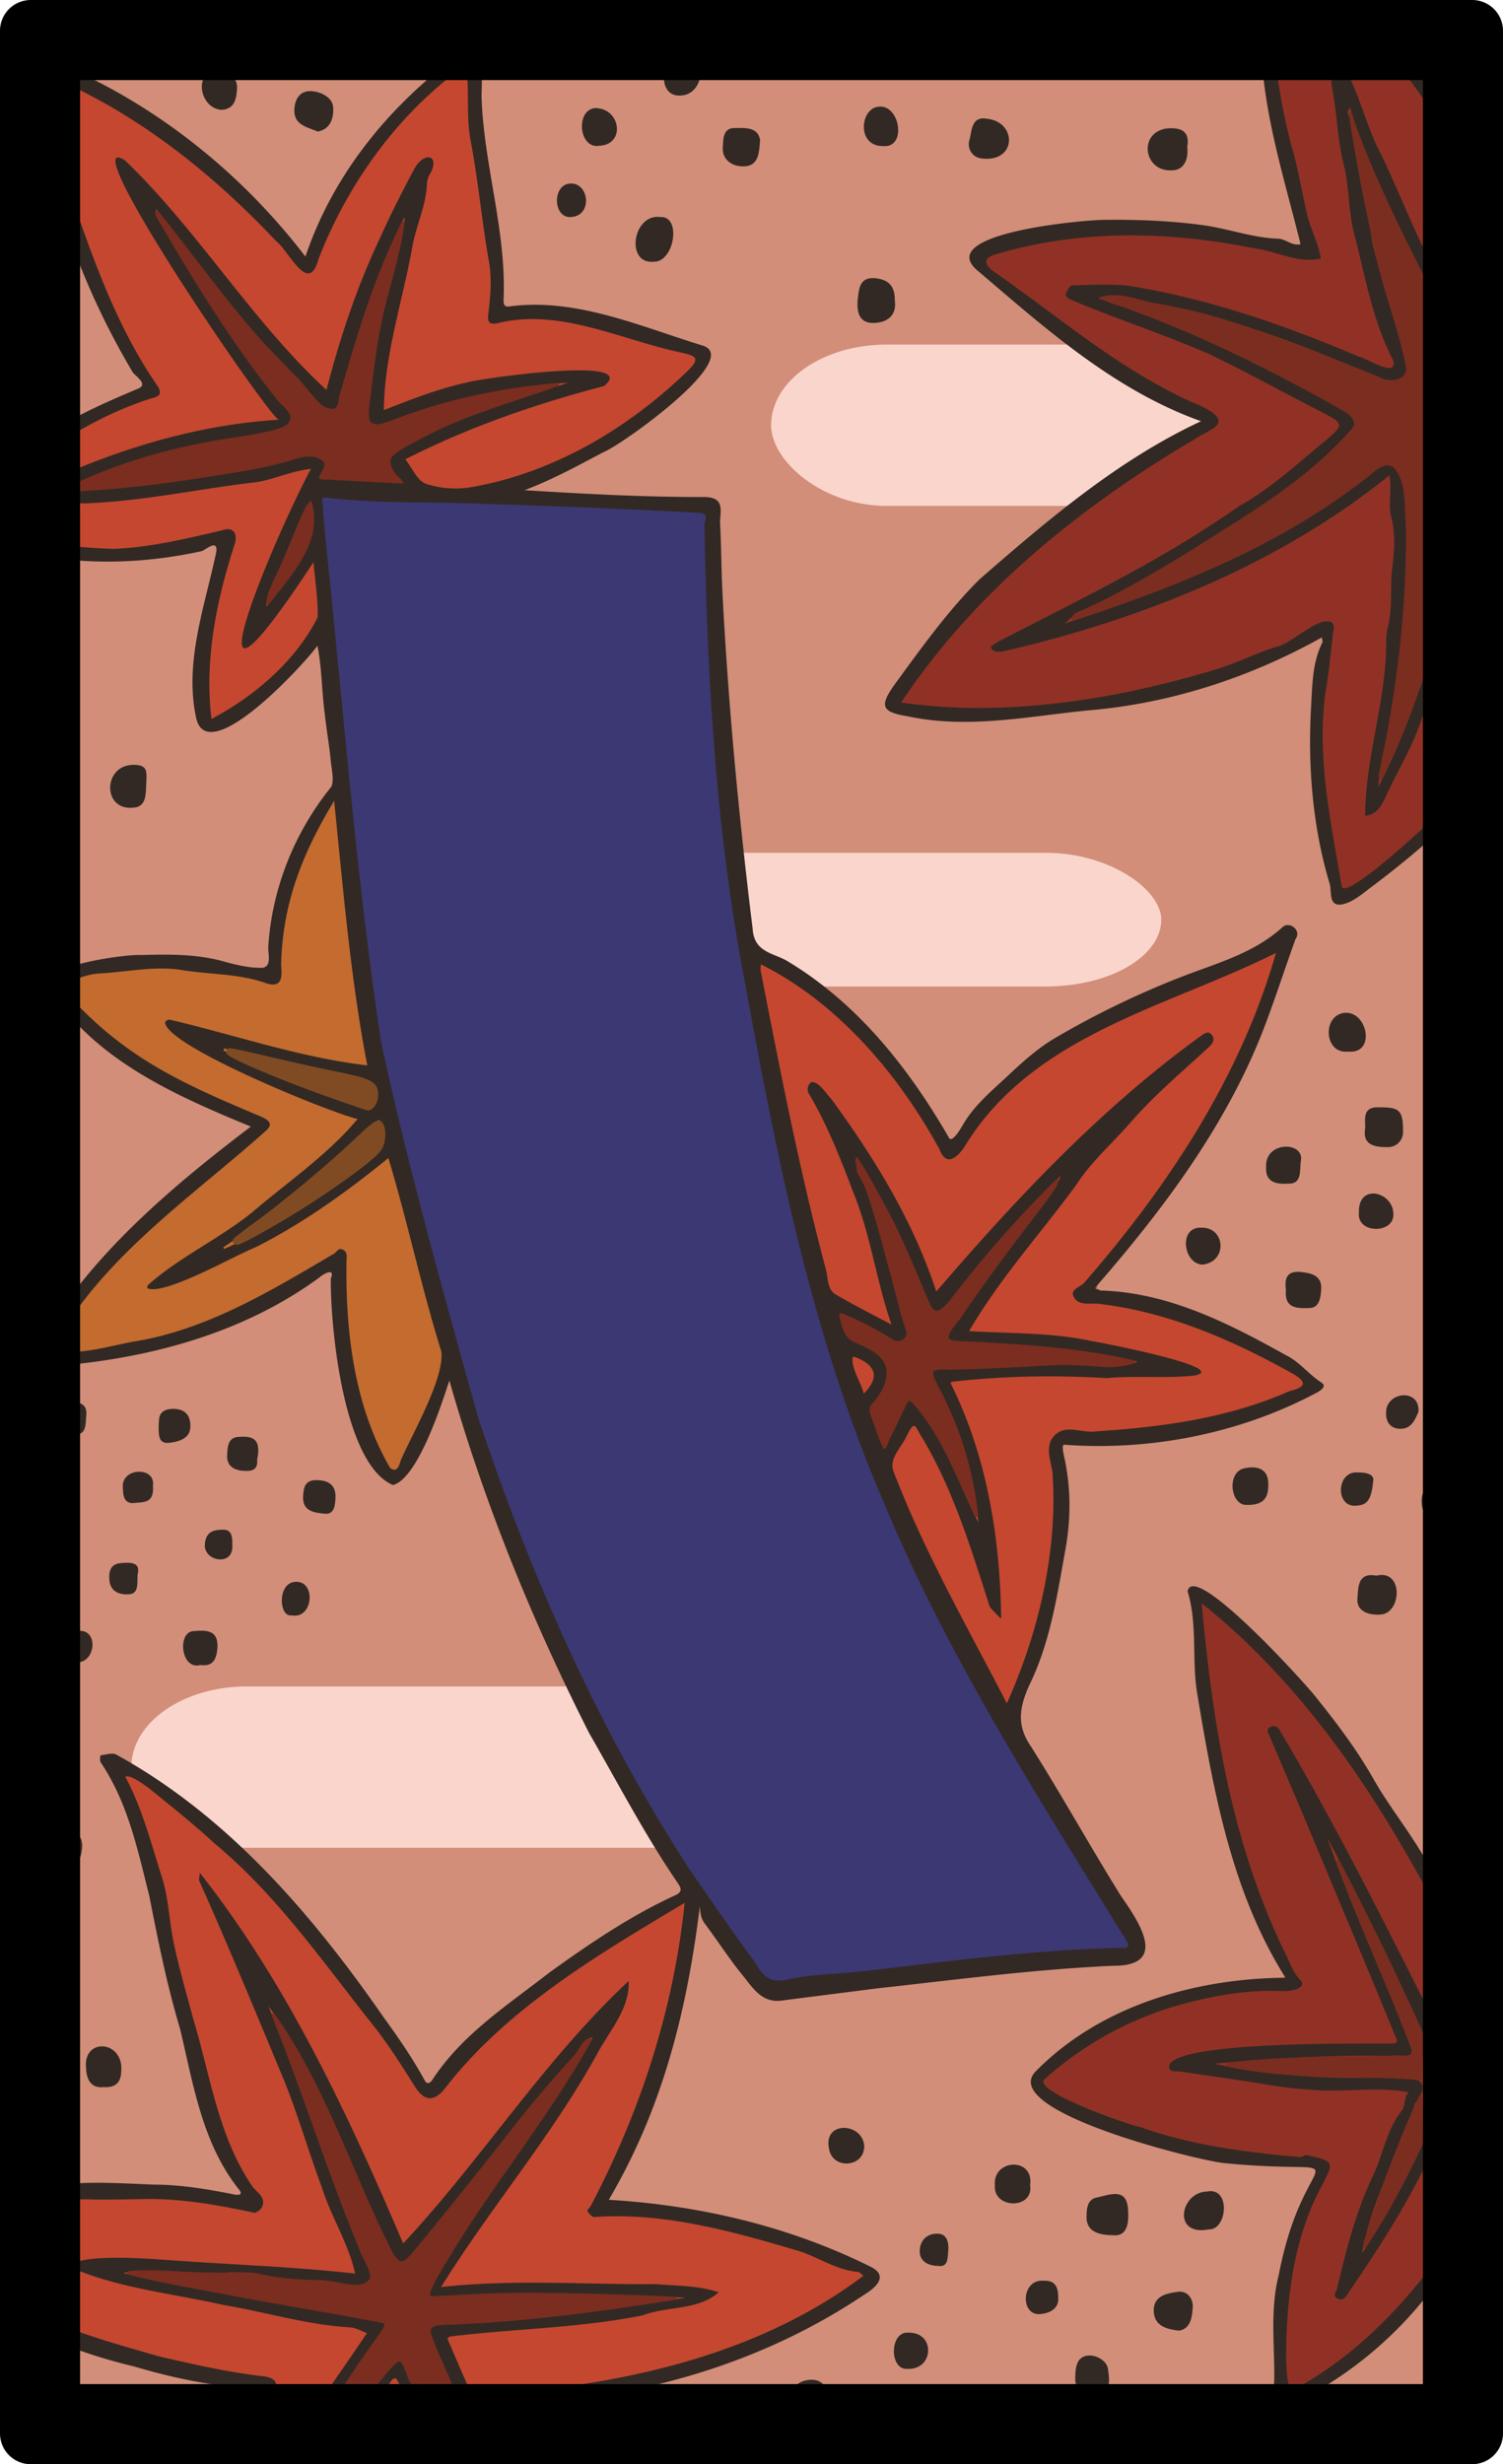 <svg xmlns="http://www.w3.org/2000/svg" viewBox="0 0 976 1600"><defs><clipPath id="a"><path d="M960 22v1556a6 6 0 0 1-6 6H22a6 6 0 0 1-6-6V22a6 6 0 0 1 6-6h932a6 6 0 0 1 6 6z" style="fill:none"/></clipPath></defs><path d="M960 22v1556a6 6 0 0 1-6 6H22a6 6 0 0 1-6-6V22a6 6 0 0 1 6-6h932a6 6 0 0 1 6 6z" style="fill:#d28e79;fill-opacity:1" data-name="Paper Backing"/><g data-name="Wikipedia Cropped"><g clip-path="url(#a)" style="clip-path:url(#a)"><rect style="fill:#fad5cc;fill-opacity:1;stroke:#fef8c8;stroke-width:0;stroke-linejoin:round;paint-order:markers fill stroke" width="439.683" height="86.804" x="314.417" y="553.711" rx="75" ry="75"/><rect style="fill:#fad5cc;fill-opacity:1;stroke:#fef8c8;stroke-width:0;stroke-linejoin:round;paint-order:markers fill stroke" width="439.683" height="104.762" x="85.294" y="1094.986" rx="75" ry="75"/><path d="M505.6 1290c-29.15-10.8-40.89-52.12-61.5-74.51-40.19-65.06-78.62-132.09-104-204.1-69.38-173.45-107-363.3-122.54-550.63-2.15-36.32-5.2-72.34-9.94-108.35 1.28-10-9.32-31.81 4.54-33.31 80.64 6 162.17 4 243.15 10 11.43-5.93 5.41 83.07 9.35 94.78 2.43 68.65 8.47 138.32 21.74 205.75C520.26 868.94 600.35 1057 734.9 1258c5.81 9.76-4.14 11.7-10.74 10.71-73.15 3.1-146 13-218.56 21.29z" style="fill:#3c3873;fill-opacity:1"/><rect style="fill:#fad5cc;fill-opacity:1;stroke:#fef8c8;stroke-width:0;stroke-linejoin:round;paint-order:markers fill stroke" width="439.683" height="104.762" x="500.734" y="223.727" rx="75" ry="75"/><path style="fill:#913125;fill-opacity:1" d="M823.732 31.428c2.45 37.607 14.093 73.294 21.547 110.092 6.05 14.22 9.211 28.47-11.789 20-61.49-12.86-142.1-25.11-196.82 7.14 33.17 39.79 94.91 75.09 142.67 99.17 14.82 12.64-64.53 44.32-80.05 64.64-41.25 31.09-76.34 61.7-106.4 106.91-51.11 46.11 121.63 16.2 144.54 13.2 40.78-9.03 79.11-19.74 114.36-40.74 17.53-3.7 4.59 26.64 5.14 36-5.84 39.49 1.9 78.42 8.32 116.81 1.08 5.28 1.68 17.65 8 17h-.03c26.947-12.113 53.565-41.147 78.57-67.289V97.486c-13.52-23.422-30.047-45.292-47.854-66.058h-80.204zm-44.336 1005.857c-1.491.061-2.67 1.224-3.066 4.266 4.95 52.35 11.16 103.069 26.31 153.619.14 24.91 51.9 99.86 22.75 93.59-52.57 1.36-118.22 22.25-152.66 63.58 33.09 30.99 79.94 36.05 121.44 46.69 12.49 6.43 79.12-4.37 59.49 20.5-14.82 31.09-35.85 105.71-14.66 136.8 42.89-21.75 70.61-51.16 100.36-91.41 5.723-9.319 9.575-15.795 12.43-19.899v-221.367c-7.331 7.77-14.328 13.022-18.79 6.256-39.87-67.91-79.4-136.59-144.91-186.36-1.857-2.486-5.846-6.382-8.694-6.265z"/><path d="M256.06 958.29c-7.6-.4-10.4-9.45-12.61-15.41-20.12-36-18-82.82-25.54-121.52-43.29 16-80.61 48.27-131.26 53.79-13.13.9-56 17.42-56.35-1.54 23.55-42.38 60-75.66 96.91-105.72 19.56-21.08 65.05-36.83 14.18-51.26C104.45 700.75 49.28 673 37.6 636.8c43.06-21.32 94.83-7.51 138.79-4.28 4.83-27.07 7.46-57.1 19.44-81.65 4.68-6.65 16.42-43.94 25.2-31.34 7 78.88 16.57 157.81 33.66 229.23 14.7 41.42 22.07 86 35.86 128 .45 20.08-21.08 71.34-34.49 81.53z" style="fill:#c46b2f;fill-opacity:1"/><path style="fill:#c54730;fill-opacity:1" d="M300.324 40.621c-24.302-.25-95.416 106.98-96.603 124.408-7.42 11.98-15.42-6.479-21.42-11.129C149.14 117 87.999 68 39.119 48.11c-4.859-1.03-8.052.486-9.937 3.91v30.084c7.89 40.638 35.015 104.42 40.437 116.935 24.36 61.01 47.911 44.471-18.869 76.701-4.468 3.203-12.51 8.23-21.568 14.14v68.46c73.263 10.577 134.037-29.123 114.039 10.61-5.34 30.91-21.172 74.48-5.612 101.73l.022-.01c26.65-12.39 58.66-38.3 72.7-69.96.57-15.92-2.391-31.92-6.231-45.92 7.03-12.78.79-25.1 1.69-37.25 7.37-7.54 54.55 4.46 62.62-2.54 26.59 13.3 59.66 1.56 85.3-8.16 17.54-6.69 133-67.39 90-81.75-33.58-7.89-64.21-20.66-99.49-22.28-7.59-1.41-21.86 6.81-22.46-5 2.92-46.38-13.69-87.11-13.91-132.78 1.822-17.299-1.331-24.345-7.526-24.409zm527.215 574.18c-68.81 33.78-163.469 56.708-204.809 127.898-11.66 12.04-46.47-66.23-69.15-78.33-19.34-15.82-78.89-74.939-59.89-14.369 30.68 163.06 71.37 319.37 159.92 460 20.13-24.26 24.52-64.48 31.04-96.62 8.42-24.18-2.25-56.86 3.75-79.23 25.1-3.71 53.54-.29 79.45-6.51 13.36-5 110.96-18 72.15-40C706 804.4 664.61 901 777.48 740.7c10.73-15.08 67.98-120.13 50.06-125.9zM83.713 1149.564c-1.81-.037-3.615.427-5.393 1.577 24.52 63.06 35.05 135.739 54.62 202.529 13.31 78.39 73.14 81.45-39.61 70.25-21.325-.442-42.984.237-64.148 3.312v82.57c39.421 17.65 83.7 26.296 125.449 35.259 25.603-1.328 16.65 16.127 7.52 32.716h147.972c-16.514-42.914 74.959.925 205.428-67.556 10.23-7.61 54.289-21.842 47.289-35.942-30.41-12.09-64.13-24.82-97-30.6-20.48-4.45-41.96-8.878-64.08-8.878-10.13 2.48-14.13-6.711-8.13-13.711 12.47-15.93 75.83-191.53 47.13-187.83-60.22 36.41-113.69 67.89-154.69 120.15-15.42 15.32-26.49-29.95-38.74-38.53-41.9-55.76-85.51-109.86-141.61-151.68-6.215-3.9-14.161-13.472-22.007-13.636z"/><path style="fill:#322924;fill-opacity:1" d="M228.643 33.672c1.827 1.448 4.237 2.229 7.267 1.918 2.942-.017 4.926-.738 6.291-1.918h-13.558zm71.595 0c-46.107 33.386-83.414 78.226-101.908 132.918-41.45-54.14-97.16-99-160.36-125.4-6.166-2.981-10.517-2.81-13.277-.792v31.743c8.961 59.75 30.64 117.602 61.448 169.49 1.7 2.56 10.13 7.65 4 10.51-22.481 9.479-45.392 19.572-65.448 33.556v11.6c22.375-16.593 46.998-30.181 73.457-38.598 4.52-1.18 8.45-2.459 3.17-9.459C74.37 209.63 58.51 163.09 43.25 118c-2.33-4.42-21.53-80.33-6.45-66.56 54.64 24 101.92 62.04 142.64 105.25 8.58 6.65 20.93 35.49 27.47 11.3 19.32-49.66 52.3-95.13 95.69-125.93 2.4 16.03.01 31.94 2.83 48.32 4.89 25.36 7.3 51.58 11.66 77.11 2.46 12.14 1.54 24.11 0 36.2-.73 5.74.74 7.74 7.84 5.74 40.01-8.99 79.18 11.56 117.81 19.56 7.71 2 13.1 2.73 4 11.64-38.74 37.54-87.23 66.4-140.74 75.68a61.52 61.52 0 0 1-29.37-2.16c-5.63-1.92-9.02-10.39-13.42-15.92 41-20.88 84.57-35.92 129-47.57 24.99-20.22-82.88-4.55-89.75-2.15-18.45 4.13-35.78 10.92-53.19 17.79.33-36.06 12.23-71.01 18.54-106.29 2.43-13.82 9.05-26.68 9.43-41a14.39 14.39 0 0 1 2-6.1c6.57-11.5-2.78-15.12-9.68-4.2-7.93 14.74-15.51 29.69-22.39 44.95-15.16 31.83-26.43 65.61-35.16 99.55-48.58-44.79-83.14-103.27-130.86-149.1-35.51-22.3 92.57 165.7 99.85 168.41-54.66 3.375-106.864 19.79-156.307 42.912v12.06c1.464.014 3.158-.386 5.018-1.351 9.52-3.5 18.73 1.748 28.52.558 35.28-1.56 69.859-8.988 104.859-13.238 12.94-1.08 24.55-7.48 38.8-9-24.16 45-88.53 197.71 1.68 60.53 1.08 12.17 2.93 23.94 2.72 35.67l.04-.01c-13.63 27.44-39.69 50.35-66.9 65-1.3.68-2.3 2.12-2.3-.51-4.26-37.72 3.64-76.02 15.29-111.91 1.95-6.3-.57-11.63-8.21-8.91-22.84 5.43-46.57 11.06-70.05 12.06-16.507-.426-33.014-2.244-49.467-3.838v7.998c34.984 6.562 71.252 4.948 106.067-2.63 2.4-.48 11.5-9.05 9.5 1.33-7.39 34.73-20.54 70.568-13 106.378 6.88 34.72 70.4-34.419 78.88-46.369 2.96 14.64 2.77 30.1 4.85 45 1.06 9.91 2.85 19.75 3.79 29.67.57 6.01 2.7 14.49-.3 17.73-23.57 29.48-38.02 65.76-40.3 103.48-.21 3.87 2.74 13.28-4.6 13.28-7.99.05-16.56-1.96-24.31-4.14-17.71-4.96-36.08-4.64-53.51-4.17-9.23-.73-65.6 6.72-61.11 19.81 29.92 48.03 82.35 71 132.23 91.57-51.98 39.57-104.04 83.37-137.24 140.57-.173.301-.58.903-.947 1.454v8.613c.484.26 1.059.492 1.746.684 8.47 2.36 16.952 3.97 26.272 2.53 55-6.39 109.459-22.76 154.539-55.76 3.31-2.89 10.56-6.5 7.56.66-.25 32.09 8.26 120.28 40.34 134 15.95-4.04 31.3-51.472 36.65-67.872 22.69 79.6 53.44 155.191 90.69 228.791 18.86 32.75 36.48 66.65 57.86 97.83 2.62 3.85 1.95 5.55-1.23 7.33-29.42 13.39-55.94 31.47-82.14 50.28-27.25 21.25-56.94 40.28-76.16 69.74-1.35 1.97-3.37 3.53-5 .53-7.79-14.29-16.95-27.62-26.53-40.79-46.59-67.17-101.23-130.88-173.76-170.8-2.64-1.39-6.8.01-10.21.45-.2.02-.67 3.49.09 4.61 17.7 26.25 23.94 56.7 31.52 86.57 5.7 29.03 11.45 58 20 86.37 8.55 35.87 14.32 74 37.8 103.79 3.49 3.92.56 4.45-2.57 3.82-17.34-3.47-34.69-6.41-52.49-6.41-25.14-1.082-50.366-2.8-74.977 2.083v11.394c11.004-2.46 22.164-4.301 33.868-3.896 11.29.39 23.288-.071 34.718-.201 23.85-.54 48.25 3.79 71.67 8.85.97.47 4.441-1.95 5.211-3.71 2.96-6.73-3.99-9.64-6.63-13.87-22.04-32.64-26.93-71.7-38.16-108.64-4.21-15.8-8.78-31.51-12.26-47.51-3.38-15.47-3.5-31.95-8.8-46.63-6.62-21.27-12.46-43.26-23-62.76 3.61-1.29 10.77 4.38 14.32 6.62 14.87 12.1 29.95 24 44 37 41.05 34.1 71.31 78.56 104.42 120 9.11 11.86 17.19 24.53 25.11 37.23 6.39 10.24 12.78 10.41 19.94 1.34 40.58-52.25 99.48-86.71 155.48-120.25-7.02 68.92-28.93 136.14-61.26 197.3-.59 1.18-2.82 1.82-1.42 3.55 1.06 1.31 2.73 3.27 3.94 3.14 45.97-3.26 91.22 9.66 134.84 22.66 12.12 4.43 23.21 11.78 36.48 13 1.23.11 2.33 1.63 3.49 2.49-69.69 52.65-160.53 71.81-246.53 77.08-3.1.25-7.08 1.57-8.88-2.43-4.66-10.28-9.04-20.69-13.5-31.05-.76-1.76-2.29-3.86 1.33-4.25 41.54-5.1 83.71-5.42 124.49-13.71 15.71-6.06 35.67-3.04 49.1-14.88-11.97-4.37-27.53-4.2-40.46-5.37-46.92.39-92.78-3.31-139.78 1.92 32.5-52.29 72.12-98.18 101.78-152.18 7.83-14.43 21-29.23 20-46.51-54.75 51.06-95.08 115.4-146.4 170.4-35.76-83.85-75.73-169.37-132-240.6-.13 1.84-.95 4-.27 5.46 19.19 42.91 37.11 86.47 55.19 129.85 9.07 22.71 15.87 46.31 24.41 69.24 5.98 18.86 17.33 36.39 21.48 55.59-40.39-4.56-80.72-5.77-121.27-8.77-12.8-.94-56.88-4.39-65.09 4.06 31.35 14.1 67.39 17.54 100.89 25.1 27.42 4.63 54.14 12.89 82.14 14.55 3.75.22 7.35 2.41 11 3.68-12.25 18.234-24.858 36.215-37.358 54.264h8.855c13.381-18.844 25.849-38.69 39.573-57.014 1.43-2 1.98-3.95-1.57-4.57-56.02-10.36-112.12-18.9-167.7-31.72 21.72-3.81 43.04 1.94 64.67 0 12.18-1.09 25.5 1.48 37.93 3.74 12.43 2.26 24.91-.28 37.27 3 6.31 1.68 15.41 3.45 20-1.87 3.55-4.12-2.33-10.56-4.33-15.83-22.61-53.29-38.89-108.8-61.26-162.15 34.63 46.69 51.87 102.57 77.21 154.28 7.05 15.41 9.24 15.48 20.19 2 8.05-9.92 16-19.92 24-29.92 26.04-31.11 49.25-64.67 77.45-93.91 3.79-3.86 4.29-11.14 11.58-12.14-31.33 57-74.66 106-105.39 163.05-.83 1.63-2.35 6.06 3 5.63 54.43-4.81 108.31-1.43 163 .19-56.4 8.39-104.69 15.97-160 17.14-4.08-.08-7.43 3.04-6.08 6.71 7.08 18.134 15.299 35.804 23.703 53.383h10.063a367.103 367.103 0 0 0-3.586-7.734c88.36.78 177.29-21.648 251.17-71.068l-.03.01c12.72-7.72 14.15-14.31 3.76-18.99-52.39-25.92-110.74-39.58-169.08-43 34.85-59.28 50.69-122.091 59.16-190.801.16 6.91 1.71 9.49 3.63 12.06 8.19 10.98 15.6 22.56 24.26 33.13 6.47 7.88 12.2 17.95 25.2 16.26 20.44-2.67 40.96-5.21 61.44-7.87 51.09-5.57 102.06-12.4 153.51-14.72 36.87.34 17.01-28.65 5.42-45.31-19.91-31.92-38.17-64.97-58.24-96.73-9.7-13.88-7.82-25.57-1.44-39.88 13.36-27.04 18.02-57.22 23.29-86.72 3.69-19.64 4.04-39.23.11-58.92-.71-3.57-2.75-11.21-.48-10.76 56.55 4.13 114.85-7.42 165-34.42 5.98-3.86 2.67-5.43.67-6.8-7.65-5.27-13.35-12.8-21.92-17-37.63-20.93-76.76-40.86-120.84-41.93.04-1.4-4.94.13-1.78-3.15 45.24-52 87.33-108.72 111-174 6.29-16.93 11.8-34.09 18-51.09 3.94-5.64-3.61-11.28-8-8.11-18.12 16.75-41.22 23.25-63.49 31.68a572.62 572.62 0 0 0-84.28 40.51c-11.36 6.58-21.15 15.44-30.9 24.58-10.84 10.15-22.24 19.45-29.63 32.45-3.54 6.22-7.17 10.38-8.61 8.22-26.2-45.36-59.22-87.25-104.46-114.58-8.79-5.64-22.17-5.54-23.17-21.16-8.92-72.42-15.82-145.14-19.61-218-.73-15.03-.77-30.12-1.53-45.12-.38-7.48 4.14-17.57-10.78-17.43-39.21.07-76.74-2.02-116.27-4.42 18.57-7.03 34.91-16.09 51.51-24.81 11.21-4.34 90.01-60.41 64.54-69-40.67-12.4-82.05-31.18-125.52-25.57-3.35.63-4.12-.91-4.12-4.12 2.06-44.79-13.05-87.93-14.3-132.65.076-2.988.95-20.233-1.598-28.468h-10.854zm58.955 0c-.096.747-.182 1.49-.263 2.209-.86 7.73 4.3 7.509 9.99 7.119 7.852 1.5 11.68-3.673 11.746-9.328h-21.473zm162.938 0c.328 6.335 3.943 12.544 10.459 12.398 9.32.71 14.436-5.806 15.336-12.398H522.13zm181.416 0c-3.322 8.469-1.091 18.502 10.853 17.008 10.36-.43 12.93-9.203 14.05-17.008h-24.903zm115.592 0c1.851 42.403 15.294 83.855 25.39 124.867-5.64 1.34-9.549-3.46-14.779-3.59-16.64-.58-32.3-6.55-48.75-8.78-21.47-2.9-42.81-3.679-64.29-3.419-13.71.09-113.1 8.91-80.8 33.88 44.06 37.67 88.61 77.14 144 96.86-53.74 25.06-99.25 63.85-143.57 102.43-20.34 20.08-37.14 43.57-54.1 66.72-11.31 15.44-10.67 19.57 7.11 22.43 39.2 8.46 78.41 0 117.57-3.83 53.29-4.51 105-21.39 151.38-47.36.16 1.1.82 2.44.41 3.25-6.38 12.69-6.52 26.89-7.24 40.24-2.37 38.5.66 78.59 11.77 115.79 1.91 5.05-1.13 15.93 8.48 14 7.48-1.5 14.14-7.91 20.78-12.68 18.699-14.256 37.066-29.305 53.531-46.074v-11.863c-13.967 14.63-72.942 69.393-74.771 58.918-7-41.89-16.55-84.262-10.38-126.922 2.37-13.15 3.31-26.558 5.09-39.818.27-2 .2-3.53-1.45-4.81-9.42-3.59-25.5 14.25-36.36 16.25-13 4.19-25.41 10.41-38.48 14.47-65.12 19.61-137 31.318-204.5 21.488 47.83-71.89 116.15-126.9 190-170.59 10.12-6.91 27.87-10.619 4.81-21.869-49.82-20.79-90.9-57-134.92-87.54-6.11-4.5-6.68-8.91 2-11.09 54.4-16.22 112-15 167.17-3.8 14.61 1.65 28.49 10.1 43.4 6.68-1.29-9.59-6.12-18.17-8.53-27.4-3.74-15.29-6-31-10.54-46-5.075-19.722-9.002-40.236-10.797-60.838h-8.634zm81.869 0A425.34 425.34 0 0 1 926.75 67.89c6.782 8.797 13.337 17.981 19.281 27.521V81.934c-10.902-16.518-22.514-32.69-34.896-48.262h-10.127zM443.4 35.49c-14.1-.86-18.07 28.19-.87 26.51 15.15-1 17.39-27.13.87-26.51zm428.54 6.35c-4.78 3.7-8.48 7.67-7.07 14.62 3.38 16.66 3.49 33.76 7.7 50.45 3.66 14.53 3 30.18 6.75 44.67 7.29 27.79 11.78 56.55 25.43 82.43 2.74 11.94-17.26-1.56-22.07-2.35-48.53-20.58-98.68-38.12-150.83-46.26-11.86-1-23.88-.54-35.8-.09-1.51.05-3.14 3.73-4.12 6-.23.52 1.76 2.59 3.06 3.11 29.47 12.57 60.19 22.38 89.5 35.19 23.32 11.05 45.89 23.67 68.88 35.42 20 10.2 20.06 10.11 8 20.55C843 300.41 826 316.78 805 328.35c-49 34.57-102.83 60.48-156 87.83-2.13 1.11-5.83 3.58-5.61 4.1 1.35 3.26 4.69 3.12 7.67 2.75 89.61-20.61 179.23-56.25 251.07-114.34 2.05 8.92-1 18.77 1.34 27.4 2.92 11.07 1.91 22.06.59 32.7-1.58 12.65.44 25.41-2.76 38-1.93 7.61-.73 16-1.69 23.89-2.49 33.18-13 65.41-13.14 98.93 7.41-.32 11-7 13.58-12.85 7.75-16.74 17.53-32.5 23.22-50.26 9.255-27.37 17.408-55.286 22.761-83.65v-90.766c-.41.89-.658 1.988-.742 3.256.93 75.31-15.84 147.69-50.27 215.74 1.64-23.4 9.42-44.26 11.77-67.39.94-16.52 20.901-157.33-10.879-140.56-60 50.19-130.41 77.33-204.37 101.69 5.22-4.6 6.73-6.86 8.8-7.63 25.6-9.5 48.08-24.8 71.47-38.36 37-23.72 75.3-45.72 105.06-78.5 5.38-5.31 1.82-10.35-3-13.11-14.08-8.13-28.43-15.82-42.92-23.19-38.16-20-76.3-36.91-117.67-50.28 15.92-6.07 29.15 3.56 44.65 5.07 21.8 2.83 42.28 10.49 62.89 17.1 25.23 8.08 49.48 19.19 74.24 28.76 10.34 5.9 21.8 1.66 17.76-11.56-7.1-25.06-15.5-49.86-21.62-75.23-3.89-27.38-11.53-54.15-14.46-81.69-2.43-1.79-1.6-4.08-.08-6.43 11.66 39.19 31.49 77.05 50.1 114 6.995 12.51 11.502 16.447 19.271 11.459v-11.137c-1.886 2.25-3.775 4.502-5.63 6.748-17.56-28.42-28.67-59.42-43-89.44-10.4-19.08-14.402-40.94-25.462-59.56zm-731.11 4.33c-15.63.27-11.03 24.71 3.3 25.15 8.4-.72 9.27-7.31 9.78-13.26.77-9-7-11.22-13.08-11.89zm59.867 13.01c-6.921.392-9.556 6.562-9.556 12.75.07 9.43 8.579 10.65 15.199 13.5 9.22-1.8 10.41-10.31 10-15.88-.42-6.13-7.77-10-14.2-10.37a13.1 13.1 0 0 0-1.443 0zm371.3 10.06a9.568 9.568 0 0 0-1.267.05c-12.28.71-14.67 25.79 2.7 25.55 15.054 1.472 11.358-25.247-1.434-25.6zm-185.366.95c-13.08.81-10.94 27.1 2.85 24.4 16.65-.84 13.73-24.17-2.85-24.4zm251.805 6.685c-7.96.07-7.413 9.253-9.026 14.355a9.28 9.28 0 0 0 7.84 11.65c23.26 2.89 23.19-23.63 3.94-25.72-1.018-.202-1.931-.292-2.754-.285zm-156.424 6.244c-1.747-.035-3.512.031-5.162.031-7.72 0-7.12 8.06-7.47 12.43-.61 7.57 5.36 12.19 12.49 12.42 10.48.4 11.08-7.76 11.69-17.24-1.244-6.51-6.31-7.535-11.548-7.64zm278.572.16a36.81 36.81 0 0 0-3.385.182c-18.36 3.11-14.36 28.54 4.17 27.09 7.29-.13 10.5-6.87 9.58-15 1.645-9.371-2.872-12.297-10.365-12.272zM370.539 119.16v.03c-12.31.14-11.72 23.89 1.31 21.59 12.82-1.54 10.68-21.95-1.31-21.62zM101.41 135.84c29.68 37.31 55.16 74.75 89.16 107.52 8.5 6.01 14.24 21.77 24.85 22.89 5.59-.25 4.46-5.8 5.18-8.25 11.32-39.82 23.4-80 42.23-117.18-2.99 26.99-13.26 52.51-17.71 79.22-2.55 15.33-4.12 30.83-6.2 46.24-1.67 12.42 7.23 10.28 13.11 8.19 38.14-15.6 74.59-22.24 116.74-26C328.67 261.69 294 271 259.11 292.2c-11.06 6.33-5.48 13.49 2.63 21.33l-54.29-2.85.04-.01c.75-4.1 6.57-8.41 2.31-11.96-5.16-4.26-12.93-3.08-18.57-1.13-18.59 6.41-37.81 8.67-57.07 11.49a637.11 637.11 0 0 1-93.8 9.7c38.45-20.03 79.91-30.18 122.45-35.84 14.04-2.12 39.2-6.26 18.88-21.52-30.19-38.38-56.12-79.63-80.41-121.9-.33-.56.03-1.53.13-3.67zm325.824 4.965c-16.804-.34-20.788 31.294-2.334 29.086 13 0 17.75-29.692 4-28.952a14.037 14.037 0 0 0-1.666-.134zm140.291 39.789c-8.969-.43-9.751 6.494-10.445 13.056-.81 7.68-.03 16.19 10.17 16.05 8.73-.13 15.27-4.84 13.78-14.6.24-9.16-4-13.24-11.6-14.32a20.318 20.318 0 0 0-1.905-.186zm378.506 63.217c-2.958 4.187-5.361 9.128 0 13.859v-13.86zm-735.086 79.236c.343.004.705.033 1.055.033 33.84 4.18 68.58 2.51 102.76 4.08 46.78 1.49 93.57 3.22 140.24 5.91 5.43.39 2.57 5.65 2.43 6.73 1.77 100.54 7.46 201.68 26.77 300.63 20.59 112.73 43.13 226.36 88.44 332.08 41.86 101.59 101.37 194.32 158.86 287.59 3.47 5.62-2.11 4.62-3.45 4.62-55.84 1.22-111.27 8.59-166.69 15.12-16.91 1.89-34.19 1.94-50.71 5.54-14.06 3.07-16.7-6.31-22.56-14.24-14.02-19.01-27.33-38.47-40.69-57.94-58.91-90.75-102.87-190.29-136.86-292.58-22.47-80.9-45.46-162.12-63.12-244.31-16.25-107.6-24.42-216.2-35.84-324.35-.97-8.89-1.45-17.82-2.34-26.72-.18-1.98.676-2.204 1.705-2.193zm-9.115 2.242c8.07 27.96-13.51 47.832-28.81 68.592 1.18-13.56 9.05-23.23 13.13-34.33 4.99-11.37 8.31-24.25 15.64-34.25l.04-.012zM33.602 432.81c-3.98.075-6.955 2.127-8.909 5.076v18.967c1.466 1.915 3.51 3.247 6.166 3.548v.06c15.29 2.27 20.871-27.41 3.551-27.64a12.277 12.277 0 0 0-.808-.011zm52.302 63.81c-19.287.826-19.335 30.298 1.096 27.74 8.44-.64 7.52-10.118 7.91-13.728.19-8.42 1.78-13.65-7.08-14a20.14 20.14 0 0 0-1.926-.012zM26.1 509.725c-.503.001-.965.009-1.407.013v30.158c10.788-2.888 14.239-12.025 12.188-23.826-1.041-5.967-6.708-6.36-10.781-6.345zm190.88 10.265c6.08 59.37 10.73 115.77 21.53 171.77-43.68-5.09-85.66-19.72-128.39-29.72-.81-.26-2.51.86-2.93 1.74.4 15.26 107 58.62 125 62.77-19.4 23.33-45.86 41.25-69 61.07-21.18 16.91-46.43 28.5-66.83 46.5-.55.46-.97 2.15-.72 2.34 11.21 4.93 56.49-21.17 70.21-26.56 31.01-15.6 59.68-36.27 86.35-58 12.51 41.6 21.5 84.25 34.39 125.67l.04-.01c1.91 17.44-18.55 52.86-26.15 70.06-.87 1.71-1.82 9.62-7.17 5.49-23.28-40.13-29.12-88.75-28.28-134.93.1-2.4.69-5.04-2.14-6.64-3.19-1.8-4.13 1.43-6.07 2.5-41.08 24.19-83.12 49.81-130.92 57.19-17.13 3.32-34.57 8.87-52.57 5.65 31.67-59.69 89.88-98.51 139.15-142.49 5.79-4.96 1.14-7.43-2.64-9.25-54.07-22.71-91.22-39.31-130.52-84.71 8.56-4.28 16.82-7.94 25.67-8.4 17.34-.9 34.53-4.87 52.06-2.36 18.56 3.21 37.81 2.25 55.7 8.71 12.5 4.11 9.81-7.77 9.81-12.15.92-39.57 13.71-72.03 34.42-106.24zm729.051 77.79c-.237.03-.473.043-.71.09-14.1.73-16.89 30-.24 27.09.327.047.64.077.95.106V597.78zm-117.47 20.96C805.78 698.82 758.44 770.5 703.92 833.03c-2.63 2.89-9.44 4.08-6.53 9.29 3.21 5.84 10.92 3.51 16.21 4.28 44.49 5.12 85.86 23.13 124.62 44.61 10 5.52 11.1 9.2-.81 12-39.84 17.65-82.52 23.36-125.52 26.15-8.88 1.45-18.57-4.47-26.06 1.73-8.02 6.65-3.54 16.87-2.4 24.76 3.59 51.15-8.89 103.9-29.61 150.15-25.82-50-53.48-98-73.53-150.45-3.14-8.16 4.33-15 7.86-22 5.01-9.91 5.45-9.57 8.94-2.91 21.34 34.53 33.45 74.73 45.66 112.73a94.51 94.51 0 0 0 7.36 7.63c-.57-51.52-9.11-105-32.23-151.67-1.08-2.12-.3-2.13 1.33-2.25 33.12-3.8 66.18-4.2 99.44-2.3 19.13-1.69 38.42.42 57.2-1.69 24.06-4.96-62.76-21.83-67-22.34-26.34-5.73-53.06-4.82-79.56-6.45 19.58-33.68 46.18-63.09 69.28-94.52 9.68-15.21 23.85-27.51 35.85-41.28 15.25-17.53 33-32.42 50-48.1 1.41-1.3 5.43-4.65 2.52-8.4-1.93-2.46-3.87-1.64-6.24 0-65.2 46.9-120.56 105.91-172.7 166.61-15-45.75-40-86.54-68.22-125.09-3.17-3.2-8.15-11.64-13-10.87a5.74 5.74 0 0 0-1.63 7.27c11.99 20.23 20.55 42.09 28.79 63.87 11.38 27.51 15.17 58.31 25 86.31-12.17-6.49-24.32-12.66-36.08-19.49-5.9-3.42-5.03-10.76-6.55-16.3-17.03-63.96-29.66-128.95-42.31-193.88a20.55 20.55 0 0 1 .09-4.31c50.21 25.15 89.3 71.39 116.07 120.24 4.52 12.02 12.24 4.61 16.76-2.78 44.37-71.91 131.29-89.67 201.64-124.84zm44.83 38.86c-15.08 1.41-13.59 26.84 1.82 25.18 18.41 1.96 12.998-26.19-1.852-25.13l.032-.05zm72.64 6.668c-14.958 2.22-13.78 27.288 0 29.127v-29.127zM145.53 680.71c31 7.76 62.5 14.66 93.74 20.76 4.73 1.67 5.54 9.149 4.43 13.049-2.18 7.61-8.609 3.74-13.369 2.11-29.16-9.52-58.06-19.87-85.16-34.52l.36-1.4zm748.862 38.25c-10.58.09-7.31 9.329-8 14.469-1.49 10.59 7.388 11.41 14.638 11.39a9.68 9.68 0 0 0 10.032-9.24l.039-.02c0-15-1.95-16.72-16.71-16.6zm-648.14 8.273c.615.074.344 1.562.73 2.346 6.73 13.91-3.16 19.85-12.16 27-27.85 21.03-57.33 40.25-89.25 54.33l-.571-1c28-18.67 54.07-39.69 79-62.25 7.15-6.24 13.83-13 20.72-19.45.791-.75 1.253-1.01 1.532-.976zm699.78 6.557c-.907.035-1.756.065-2.48.04-5.93-.21-8.571 7.83-8.451 14 .137 6.86 1.86 13.435 10.931 13.355V733.79zm-110.906 10.746c-6.382.022-13.446 4.204-12.936 13.203-.72 11.67 9.31 11 15.33 10.77 8.16-.24 6.32-9.33 7.24-14.77 1.098-6.004-4.003-9.223-9.634-9.203zM556.1 750.98c82.76 134.13 11.34 130.63 132.67 12.63-5.67 12.94-12.43 19.72-18.33 27.25-12.99 16.59-25.16 33.87-37.57 50.87-4.25 5.84-7.75 12.28-12.44 17.72-12.53 14.52 1.62 11.6 8.16 12.13 38.13 1.74 71.61 3.93 110.13 12.57-11.35 3.76-20.95 3.57-30.15 2.33-20.41-2.77-40.53 1.16-60.78 1.37-10 .15-20 .54-30 1.15-6.57.36-18.09-4.2-9.21 11 15.33 27.81 23.42 56 26.67 88.59-13.52-28.57-21.89-54.94-42.37-78.06-4.1-4.86-4.93 2.41-5.47 3.41-4.79 8.73-8.85 17.87-13.21 27.06-3.09-8-6.2-15.67-8.97-23.48h.04c-1.72-5.01 3.42-7.23 5.5-10.56 10.18-16.35 6.66-26.68-11.91-34.13-3.41-1.39-7.68-3.2-9.41-6.09-2.42-4-2.84-9.26-4.11-14 9.82 3.32 18.71 8.62 27.9 13.32 4.35 2.15 7.97 8.14 13.8 3.87 5.49-4.03.16-8.95-.69-12.6-5.07-21.87-11.16-43.52-17.35-65.11-3-10.4-5-21.22-11.76-30.32-1.14-1.53-.54-4.34-1.14-10.92zm335.152 23.983c-4.836.202-9.059 3.831-8.822 12.406l.04-.049c-1.62 14 23.27 14 22.31.65-.08-7.857-7.31-13.267-13.528-13.007zM781.107 797.12a16.045 16.045 0 0 0-1.408.01c-14.39-.33-11.449 23.32 1.121 24 16.217-1.88 15.007-23.42.287-24.01zm164.924 20.863c-6.92.52-12.07 2.46-11.002 11.407-1.098 9.035 4.542 11.001 11.002 11.517v-22.924zm-103.066 7.83c-8.03-.134-8.767 5.568-7.904 11.586-1.26 12.94 8.33 11.93 15.02 11.95l.028-.05c6.94 0 7.54-7.3 7.82-12.38.49-8.78-6.46-10.3-13.26-11a19.719 19.719 0 0 0-1.704-.106zM553.91 880.76c.89.3 1.8.54 2.66.9h.04c11.94 5.09 14.88 12.5 4.3 23.24-1.57-7-8.9-17.48-7-24.14zm357.873 25.185c-5.793-.014-12.066 4.253-11.683 11.754-.13 6.65 3.85 10.21 9.75 10 6.88-.17 9.15-6.238 11.25-10.978v-.022c.534-7.397-4.205-10.741-9.317-10.754zm-869.3 4.045c-5.879.378-7.147 6.977-6.762 9.8.6 4.76-.352 14.17 10.068 11C56.52 933.46 55.43 925 56 919.22c1-9.15-6.37-8.77-12.28-9.22a8.824 8.824 0 0 0-1.238-.01zm69.837 4.79c-8.84.09-8.95 5.83-9.11 7.4-.5 9.55-.53 15.28 6.4 14.64 5.72-.52 13-2.52 13.85-8.91.83-6.56-1.46-13.23-11.14-13.13zm45.106 18.08c-.95.017-1.923.072-2.897.14-6.9.5-6.74 7.63-7 11.27-.7 8.58 5.832 11.07 13.532 10.76 7.48-.31 5.65-6.68 6-7.65 2.572-12.88-2.987-14.643-9.635-14.52zm655.24 19.898c-1.3.033-2.629.202-3.936.472h.03c-12.53 1.71-10.05 24.58 1 23.89 12.64.32 14-6.78 13.8-14.16-.203-7.92-5.264-10.345-10.894-10.202zm-722.598 2.83c-5.18.137-10.543 3.412-10.318 9.672.25 3.74-.34 11.55 7.66 10.6 5.4-.64 12.83.57 11.89-11.12.95-6.29-4.05-9.29-9.232-9.152zm790.28.441c-12.84.427-13.084 23.508 1.002 21.532l.04-.051c7.52-.23 9.31-6 10.3-15.75 1-4.6-4.63-5.78-10.06-5.7-.44-.034-.868-.044-1.282-.03zM205.1 961.061c-7.09.1-7.87 4.78-8.24 10.09-.72 10.3 7.33 11 13.97 11.68 6.44.66 6.7-5.652 7-9.892.58-8.61-4.47-11.998-12.73-11.878zm731.013 1.99c-7.886.041-13.477 3.62-12.924 12.629v.02c.31 4.92 2.221 11.4 8.891 11.13 6.36-.25 14-1 12.64-12.22-2.12-3 1.72-11.07-7-11.52a28.358 28.358 0 0 0-1.607-.04zm-911.42 17.94v22.13c13.583-1.46 14.754-20.864 0-22.13zM145 993.22c-5.37.04-12.07.608-12 10.968 1 10 18.55 12.401 17.85-.539 0-4 .49-10.46-5.85-10.43zm-62.934 21.484c-1.19.018-2.453.108-3.736.225-7 .67-7.75 6-7.27 11.21v.03c.69 7.34 6.74 9.43 12.59 9 6.35-.4 5.43-6.26 5.68-12.76 1.714-6.5-2.103-7.784-7.264-7.705zm863.965 6.982c-1.325 1.112-1.96 2.899-1.422 5.813.19 2.982.688 5.482 1.422 7.586v-13.399zm-49.105.924a14.74 14.74 0 0 0-3.137.45c-12.5-2.37-11.719 8.149-12.299 14.699-.85 9.24 8.77 10.97 14.39 10.58l.04-.02c13.434 0 15.566-26.104 1.006-25.709zm-704.856 4.467c-.43.017-.877.061-1.34.133-10.69 1.78-9.49 22.999-1.31 21.629 13.96 2.654 16-22.283 2.65-21.762zm582.674 2.861c-1.903.038-3.146 1.068-3.545 3.32 6.6 21.68 2.56 44.451 6.24 66.391 10.55 63.4 22.411 129.24 57.311 184.46-58.63.51-120.3 18.08-162.3 60.93-24.51 25.61 104.38 57.49 122 59.4 93.9 9.36 53.42-17.93 36 72.36-5.9 22.93-2.66 45.66-3 68.42-.05 5.98-4.21 22.31 13 15.09 43.626-21.37 81.011-56.089 105.581-98.21v-14.912c-2.395 4.414-5.634 9.42-9.88 15.312-24.48 34.52-55.522 66.49-92.792 87.28-1.6.79-4.91 4.62-6 .7-1.66-6.01-2.05-12.5-2.17-18.8 0-36.74 4.3-75.29 21-108.41 10.53-19.94 11.071-19.61-6.859-23.85-2.52-.59-3.65 1.35-5.35 1.17-35.12-3.18-70.01-7.58-103.38-19.44-6.85-1.14-73.26-24.14-61.74-31.62a221.74 221.74 0 0 1 96.57-50.21c18.94-4.58 38.5-7.52 58.3-6.44 3.86-.03 15.46-1.59 10.75-7.23-4.67-4.59-6.43-10.51-9.15-15.85-35.38-71.91-47.72-149.17-55-228.8 66.12 52.75 113.67 124.38 152.87 198.75.86 2 3.2 3.33 5.61 1 2.277-2.522 4.711-4.94 7.221-7.31v-11.258a3036.76 3036.76 0 0 0-6.13 5.158c-1.83 1.51-3.25 3.31-5-.69-9.86-26-29.11-47.27-42.68-71-10.77-19.1-23.65-36.17-37.15-53-5.487-7.472-64.832-73.015-80.327-72.71zm-644.582 28.88c-1.457.022-2.967.133-4.463.251h.051c-10.82.41-8.37 25.56 4.41 22 8.21 1.2 10.43-3.88 11-10.85.683-9.928-4.682-11.5-10.998-11.402zm-77.91.052a11.273 11.273 0 0 0-1.143.02v.02c-12.46-.19-11.89 20.129.32 20.359 10.453-1.366 12.19-20 .823-20.399zm-27.559 60.377v19.203c7.679-3.214 9.184-17.94 0-19.203zm802.727 1.533c-.819-.062-1.702.14-2.61.639-2.42 1.33-1.66 2.92-.75 5 18.71 43.4 36.78 87.07 55.1 130.64a14509.8 14509.8 0 0 1 27.65 66.78c.79 2-.07 3-2.42 3-20.64.18-139.64-1.71-145.13 14.18-.69 4.84 3.87 3.58 6.82 4 12.38 1.74 24.75 3.62 37.13 5.4 15.37 2.26 30.7 5.45 46.15 6.26 21.36 2.38 44.95-2.21 65.36 1.79-3.16 3.37-2.13 9-4.29 11.71-10.09 12.64-12.23 28.64-18.92 42.64-11.07 23.19-17.37 48.29-23.28 73.29-.4 1.72-3.37 4.65.52 6.38 3.54 1.56 5.01-1.01 6.54-3.32 22.13-32.53 43.87-65.67 58.45-101.9 4.743 10.188 9.068 17.662 12.291 24.037v-16.998c-18.035-40.513-10.729-8.01-61.511 68.78 5.75-34.12 23.6-64.518 34.26-97.208 13.76-18.24-4.15-17.662-19.4-16.942-36.98 1-74.85-1.13-110.92-9 40.87-3.59 82.74-6.31 124-4.75 5.58.08 5.73-2.44 4.12-6.35-18.02-45.26-38.86-90.09-54.79-135.83 21.81 41.03 42.37 82.772 61.29 125.212 1.44 3.54 4.01 7.679 7.91 3.279 4.988-7.1 10.006-14.211 15.041-21.318v-14.194c-7.598 11.151-14.014 21.154-16.021 23.723-31.86-62.74-63.08-125.98-99.2-186.57-.837-1.42-2.025-2.256-3.39-2.36zm-789.11 67.64c-5.69.346-7.612 7.207-6.75 11.52v.06c.85 4.2-1.59 14.49 9.1 10.93 9 1.47 11.87-2.63 12.6-10.86 1-11.14-7.68-11.13-13.76-11.63a7.865 7.865 0 0 0-1.19-.02zm-13.617 72.814v24.264c4.237-1.203 7.684-4.18 6.307-11.268.832-6.968-2.104-10.927-6.307-12.996zm921.338 67.149a1801.428 1801.428 0 0 0-5.861 10.447c-3.19 5.75-3.41 10.64 5.77 10.27.03-.005.06-.006.091-.01v-20.707zm-880.074.306c-5.79.143-11.117 4.796-10.047 14.221.27 7.86 3.59 13.17 11.59 12.22 11.31.65 11.34-7.41 11.28-13.6-.78-8.616-7.033-12.983-12.823-12.84zm-41.264 31.371v12.567c1.008-1.498 1.602-3.43 1.547-5.816.176-2.726-.441-4.979-1.547-6.75zm523.075 21.567c-6.13.125-11.572 4.559-9.307 14.014 2.44 13.09 22.748 11.83 22.738-2.18-.485-7.775-7.301-11.959-13.431-11.834zm110.123 23.879c-6.237.195-12.605 4.848-11.84 13.433-1.23 15.36 25.279 15.841 22.879-.109 1.3-9.255-4.803-13.52-11.04-13.324zm128.562 17.195a11.76 11.76 0 0 0-2.754.238h.06c-17.46.49-22.718 29.371 1.302 24.551 11.08.478 14.094-24.294 1.392-24.789zm-62.803 1.873c-3.638.109-7.847 1.514-11.53 2.276-6.47 1.34-6.4 8.1-6.53 12.18-.28 9.07 6.37 12.23 17.33 12.29 10.14.92 10-10 9.61-16.6-.468-8.28-4.202-10.285-8.88-10.146zm-115.09 25.758c-6.714-.076-11.385 4.548-11.31 11.617.06 5.6 4.4 9.171 12 9.281 6.55 1.06 6.09-5.31 6.51-9.76.42-4.45-.39-10.47-5.86-11.06h.03a15.17 15.17 0 0 0-1.37-.078zm67.983 30.494c-12.914.033-13.97 21.086-2.383 21.754 6.65-.18 13.7-3.09 13-10.92-.01-7.8-2.76-11.01-9.33-10.77-.441-.043-.87-.065-1.287-.064zm89.332 7.158c-.402.01-.815.045-1.244.106-7 1-15.52 2.58-15.42 12.18.1 9.3 7.279 12.07 16.539 13 7.48-1.37 8.33-8.85 8.73-14.85h.06c.337-5.1-2.64-10.578-8.665-10.436zm-741.182 15.297v11.483c19.793 9.743 41.136 16.679 62.118 21.697 88.393 26.129 88.777.424 73.677 32.642h9.67a445.726 445.726 0 0 0 4.621-10.673c2.1-5.06 10.19-12.62-2.43-15.37-23.15-2.47-46.529-7.87-69.279-13.12-26.213-7.604-53.581-15.004-78.377-26.659zm564.114 11.297c-11.237.456-11.189 24.461.552 23.502 17.1.77 18.26-23.85.58-23.47h-.01a8.417 8.417 0 0 0-1.122-.032zm119.254 14.852c-9.43-.21-9.77 8.45-9.82 15.11-.07 9 7.348 9.78 15.868 10.87 7.54-3 6.251-10.83 5.381-17.2-.76-5.47-7.26-8.68-11.43-8.78zm-449.053 3.332c-.923.067-2.016.718-3.328 2.238-9.702 11.224-19.186 22.635-28.598 34.103h8.633c5.27-6.587 10.557-13.16 15.926-19.664 1.36-1.65 4.209-7.85 6.379-3.9 3.831 6.971 6.324 14.71 9.41 23.564h8.054c-3.8-10.03-8.128-19.876-11.804-29.953v.04c-.922-2.53-2.088-6.189-4.287-6.422a2.14 2.14 0 0 0-.385-.006zm267.812 12.408c-14.865.397-17.856 16.355-10.523 23.933h19.084c6.141-7.72 3.644-24.207-8.56-23.933zm113.526 14.039c-6.426.095-9.655 4.599-10.268 9.894h22.504c-.93-5.188-4.274-9.607-10.652-9.833a15.144 15.144 0 0 0-1.584-.061zm131.412 5.818a6.198 6.198 0 0 0-.947.034h.058c-5.289-.04-9.438 1.586-12.324 4.043h18.596c-1.25-2.515-3.076-3.976-5.383-4.077z"/></g><path style="fill:#7b2d20;fill-opacity:1;stroke:#fef8c8;stroke-width:0;stroke-linejoin:round;paint-order:markers fill stroke" d="M101.796 136.98c-2.647 1.161.284 4.339.957 5.93 23.402 40.203 47.958 79.947 76.974 116.388 2.791 3.936 8.078 6.686 8.868 11.77-.006 5.073-6.13 6.667-9.975 7.957-16.305 4.236-33.218 5.42-49.646 9.117-26.455 5.17-52.351 13.186-76.93 24.28-.601 1.905-1.783 7.6 2.042 6.354 29.186-1.552 58.186-5.355 87.002-10.137 17.67-2.679 35.394-5.55 52.422-11.127 5.6-1.53 13.144-2.179 17.042 3.032.653 3.66-2.837 6.491-3.418 9.933 2.022 1.723 5.567.473 8.118 1.123 15.497.75 31.152 1.65 46.546 2.366.043-2.512-3.382-4.041-4.725-6.236-3.021-3.221-5.328-8.96-1.394-12.407 7.563-5.804 16.445-9.679 24.844-14.121 25.882-12.993 54.062-20.451 81.182-30.365 1.843-.182 1.57-2.75-.336-2.114-36.94 3.286-73.617 10.988-108.143 24.696-3.999 1.153-9.687 3.967-13.012.035-1.685-6.364.396-13 .793-19.45 2.61-21.451 5.407-42.957 11.446-63.754 3.825-15.152 8.404-30.271 10.248-45.811-1.499-2.084-2.666 1.493-3.302 2.629-16.833 34.606-28.084 71.584-38.53 108.52-1.44 3.049-.336 8.05-3.933 9.717-6.101 1-10.41-4.472-13.99-8.566-12.85-15.762-28.246-29.22-41.153-44.94-20.35-23.923-38.77-49.411-58.356-73.935-.45-.422-.975-.922-1.64-.884zM201.42 325.826c-3.09 1.918-3.886 6.163-5.67 9.152-6.282 14.479-11.81 29.248-18.85 43.386-1.685 4.374-3.968 8.942-3.901 13.675 1.96 1.429 3.214-2.286 4.507-3.3 10.061-13.144 21.811-26.223 25.594-42.798 1.22-6.453 1.387-13.433-.667-19.699a1.075 1.075 0 0 0-1.014-.416zM556.191 751.738c-1.597 1.745.037 4.68.05 6.807.73 5.185 4.657 9.073 6.064 14.084 6.63 18.776 11.298 38.298 16.682 57.513 3.104 11.585 5.691 23.354 9.635 34.674.772 4.783-5.767 7.688-9.285 4.714-9.981-6.351-20.58-11.818-31.485-16.395-3.676-1.934-2.806 2.175-1.973 4.312 1.02 5.598 3.234 11.77 8.964 14.072 7.671 3.6 17.179 6.849 20.271 15.609 2.38 9.173-3.131 18.219-9.18 24.761-3.193 3.652.34 8.29 1.238 12.131 2.226 5.651 4.008 11.664 6.827 16.961 2.424-1.418 2.791-5.364 4.398-7.783 3.875-7.836 7.337-16.006 11.581-23.626 2.677.38 4.191 3.573 6.002 5.408 16.57 20.397 25.669 45.294 36.637 68.844.49 1.899 3 1.178 2.419-.697-3.022-29.219-12.108-57.683-26.024-83.528-1.028-2.883-3.832-6.042-2.74-9.22 3.92-2.21 8.916-.604 13.21-1.14 21.784-.235 43.556-1.774 65.28-2.817 11.823-.557 23.501.675 35.276 1.351 5.697-.175 11.573-.858 16.938-2.772.841-2.29-3.106-1.95-4.431-2.61-36.597-7.994-74.125-9.845-111.42-11.797-2.021-.191-5.792-.23-5.005-3.23 1.632-5.228 6.311-8.89 9.049-13.562 17.341-25.398 35.934-49.95 54.697-74.334 2.72-4.334 6.447-8.388 7.944-13.307-1.363-2.06-3.329 1.414-4.556 2.159-22.01 22.105-42.81 45.43-61.842 70.157-3.782 4.192-6.686 9.688-11.823 12.373-3.942 1.225-5.238-3.93-6.729-6.413-8.729-20.568-17.034-41.37-27.727-61.035-5.867-10.625-11.397-21.556-18.204-31.588a.864.864 0 0 0-.738-.076zM176.993 1306.905c-1.507 1.733.943 4.287 1.192 6.244 19.488 48.84 35.103 99.181 55.314 147.757 2.016 5.858 6.336 11.01 6.895 17.29-1.075 4.923-7.28 5.531-11.461 5.235-7.601-.672-15.052-3.218-22.8-3.03-12.492-.209-24.828-1.194-37.043-3.855-9.681-2.2-19.679-.59-29.518-1.033-18.313.275-36.633-2.512-54.939-1.02-1.608-.335-3.159 1.962-1.057 2.46 20.559 5.32 41.582 8.68 62.412 12.773 34.202 6.509 68.588 12.055 102.762 18.647 2.2.911-.382 3.656-.97 4.908-7.837 11.208-15.847 22.317-23.253 33.814.326 2.32 3.824.895 5.478 1.386 4.94-.078 10.028.381 14.864-.236 4.6-4.821 8.25-10.757 13.63-14.747 2.943-.586 3.47 3.598 4.55 5.423 1.512 3.022 1.965 6.85 4.16 9.323 8.657-.1 17.488.61 26.037.01-.681-4.24-3.515-8.262-4.991-12.42-2.952-7.297-6.687-14.387-8.664-22.01.556-4.725 6.48-3.92 9.924-4.36 49.996-1.489 99.604-8.56 148.969-16.176 2.244-.62.032-2.674-1.477-2.13-31.966-1.355-63.963-2.418-95.962-2.468-19.63.014-39.315 1.141-58.852 2.216-1.843.55-3.711-.716-2.698-2.696 3.828-9.771 10.146-18.753 15.486-27.9 28.204-45.74 62.58-87.522 88.685-134.597 1.327-1.381-.07-3.34-1.733-2.261-4.906 2.486-6.218 8.706-10.12 12.249-15.314 16.683-29.788 34.105-43.659 52.003a3962.3 3962.3 0 0 1-60.11 74.714c-2.322 2.244-4.789 6.245-8.48 5.716-4.541-3.383-6.145-9.299-8.837-14.089-23.784-49.016-40.765-101.82-72.515-146.612-.296-.347-.712-.71-1.22-.526zM875.707 72.943c5.181 34.175 11.83 68.378 19.94 102.057 5.458 21.528 13.396 42.505 17.573 64.305-.813 8.91-12.22 8.925-18.156 5.184-47.428-18.915-95.021-39.164-145.646-47.75-11.545-2.19-23.612-7.719-35.315-3.63 4.965 3.96 13.272 5.067 19.595 7.899 48.344 17.658 94.592 40.761 139.31 66.153 3.964 2.223 8.868 7.363 4.392 11.656-29.411 33.745-68.839 56.196-106.215 79.922-23.45 14.2-47.252 28.415-72.403 39.16-1.861.72-4.459 5.537-.702 4.725 67.41-21.976 134.57-49.422 190.8-93.485 4.48-3.699 11.915-10.814 17.246-4.336 7.316 10.273 5.607 24.024 6.744 35.932.91 53.604-5.92 107.07-16.877 159.45-.802 1.595-1.438 8.109 1.735 5.24 10.683-20.15 18.233-41.841 26.093-63.206-.056-88.295.111-176.615-.083-264.893-16.925-33.539-33.39-67.397-45.851-102.892-.38-.8-.932-2.714-2.18-1.49zM868.337 1207.377c-1.847 3.569 2.608 8.35 3.124 12.166 14.301 37.265 30.878 73.652 45.062 110.94 1.273 6.603-7.444 3.306-11.593 4.184-35.81.917-71.84.267-107.444 4.556-3.622 1.472 1.807 3.582 3.519 3.432 38.93 7.832 78.885 4.657 118.2 7.76 1.864 1.23 4.158.805 3.831-2.036.431-10.002 1.309-20.328.312-30.161-17.1-37.312-34.653-74.512-54.208-110.585a.876.876 0 0 0-.803-.257zM921.74 1360.736c-14.17 29.927-25.368 61.237-35.451 92.749-.539 1.395-2.447 7.793.905 5.513 13.91-21.184 25.924-43.69 36.693-66.613-.44-10.623.022-21.483-.978-31.958l-.728-.088z"/></g><path style="fill:#804b23;fill-opacity:1;stroke:#fef8c8;stroke-width:0;stroke-linejoin:round;paint-order:markers fill stroke" d="M149.182 680.604c-1.267-.005-2.472 1.055-2.37 2.37.15 1.688 1.86 2.507 3.135 3.302 5.682 3.16 11.69 5.682 17.642 8.28 17.726 7.545 35.753 14.371 53.965 20.647 5.573 1.913 11.118 3.913 16.739 5.68 2.126.47 4.029-1.145 5.109-2.817 2.216-3.32 2.752-7.677 1.503-11.455-1.034-3.006-3.938-4.792-6.757-5.885-5.256-2.017-10.815-3.065-16.296-4.272-17.886-3.66-35.668-7.646-53.427-11.853-6.07-1.373-12.126-2.839-18.255-3.927a4.93 4.93 0 0 0-.988-.07z"/><g data-name="Red Japanese Frames"><path d="M0 20v1560a20 20 0 0 0 20 20h936a20 20 0 0 0 20-20V20a20 20 0 0 0-20-20H20A20 20 0 0 0 0 20zm924 1528H52V52h872z" style="fill:#000;fill-opacity:1"/><path d="m952.1 15.41-23.41 23.42a4 4 0 0 1-2.83 1.17H50.14a4 4 0 0 1-2.83-1.17L23.9 15.41c-1.251-1.259-.365-3.403 1.41-3.41h925.38c1.775.007 2.661 2.151 1.41 3.41zM40 1549.86V50.14a4 4 0 0 0-1.17-2.83L15.41 23.9c-1.259-1.251-3.403-.365-3.41 1.41v1549.38c.007 1.775 2.151 2.661 3.41 1.41l23.42-23.41a4 4 0 0 0 1.17-2.83zM936 50.14v1499.72a4 4 0 0 0 1.17 2.83l23.42 23.41c1.259 1.251 3.403.365 3.41-1.41V25.31c-.007-1.775-2.151-2.661-3.41-1.41l-10.41 10.406-13.01 13.004a4 4 0 0 0-1.17 2.83zM925.86 1560H50.14a4 4 0 0 0-2.83 1.17l-20 20c-2.523 2.52-.736 6.833 2.83 6.83h920.55c1.775-.01 2.661-2.151 1.41-3.41l-23.41-23.42a4 4 0 0 0-2.83-1.17z" style="fill:#000;fill-opacity:1"/></g><path style="fill:#804b23;fill-opacity:1;stroke:#fef8c8;stroke-width:0;stroke-linejoin:round;paint-order:markers fill stroke" d="M245.496 727.664c-2.241.295-3.982 1.92-5.709 3.24-5.525 4.661-10.544 9.876-15.926 14.698-13.944 12.649-28.378 24.755-43.132 36.448-6.305 5.007-12.762 9.817-19.268 14.559-3.236 2.44-6.552 4.794-9.596 7.474-1.202 1.014-.928 3.155.481 3.848 1.574.826 3.33-.102 4.814-.7 5.363-2.496 10.468-5.501 15.636-8.37 16.472-9.239 32.421-19.4 47.91-30.203 7.533-5.328 15.043-10.73 21.98-16.828 2.502-2.298 5.213-4.671 6.326-7.996 1.334-3.855 1.663-8.135.606-12.097-.572-1.95-1.63-4.315-4.122-4.073z"/></svg>